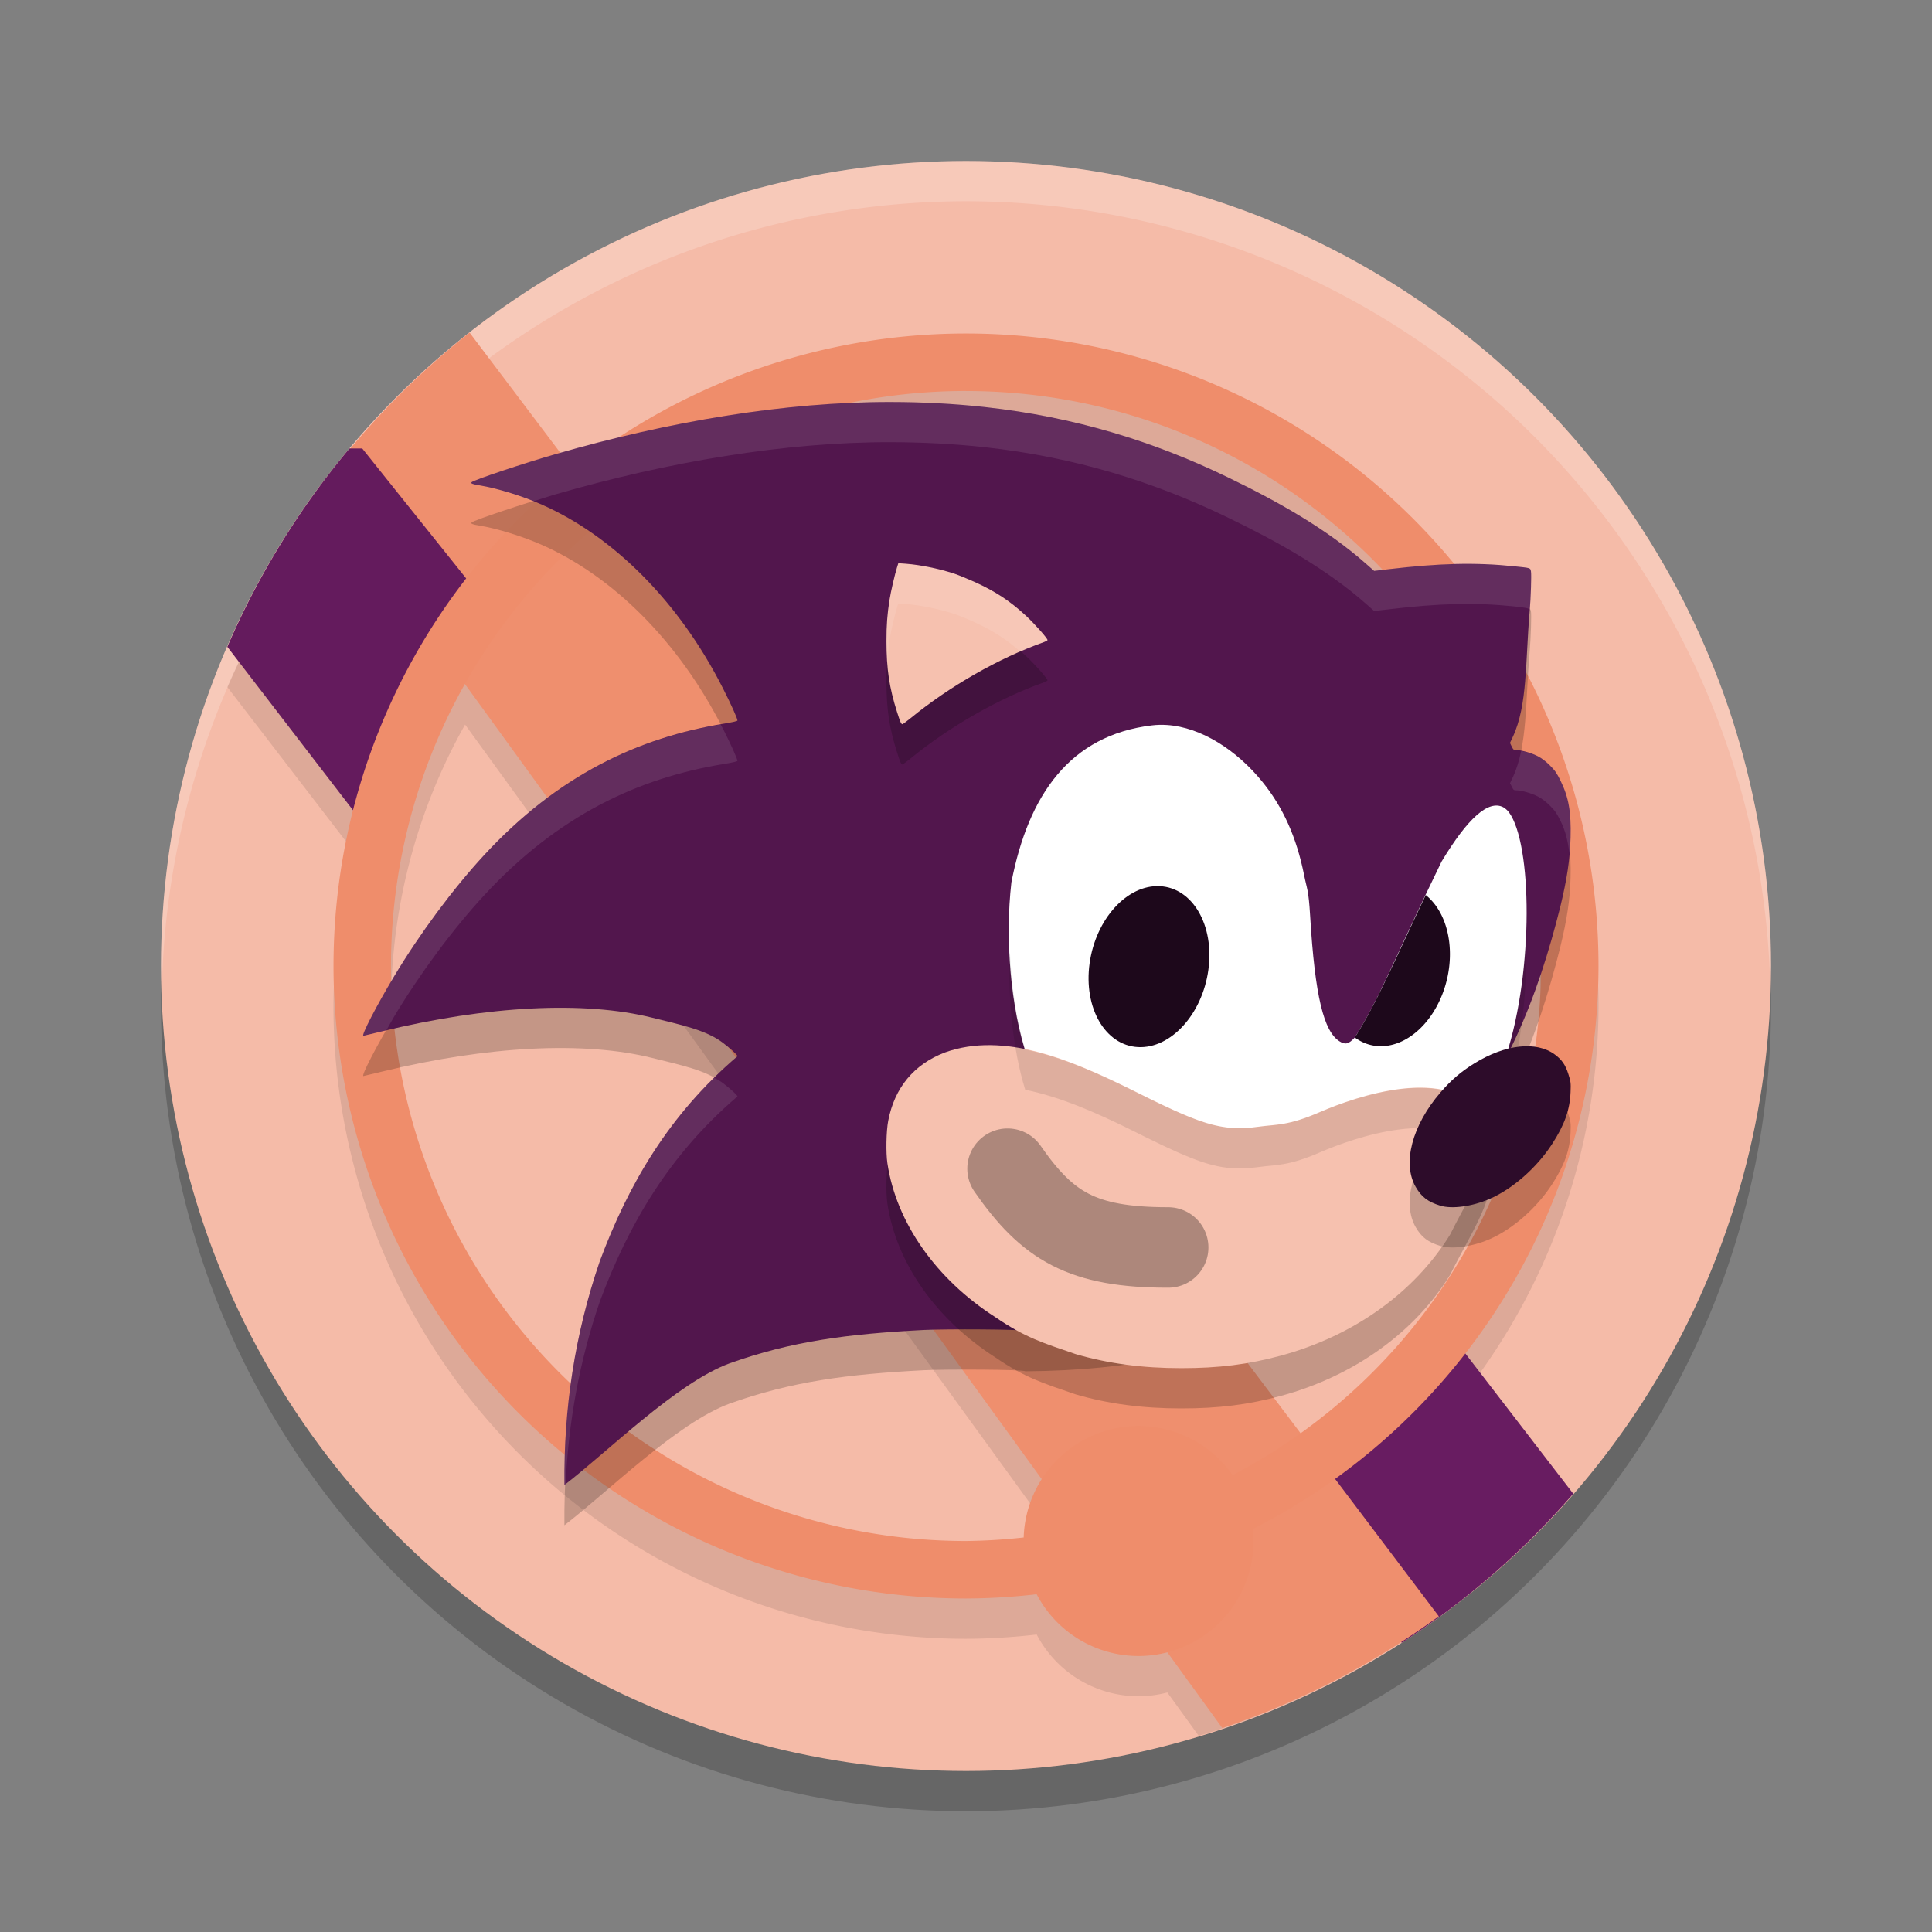 <svg xmlns="http://www.w3.org/2000/svg" width="48" height="48" version="1.1">
 <rect width="100%" height="100%" fill="#808080" stroke="none"/>
 <circle style="opacity:0.2" cx="24" cy="25" r="20"/>
 <circle style="fill:#f5bba8" cx="24" cy="24" r="20"/>
 <path style="opacity:0.1" d="M 11.666 9.264 A 20 20 0 0 0 8.713 12.143 L 8.682 12.143 A 20 20 0 0 0 8.068 12.955 A 20 20 0 0 0 7.977 13.07 L 7.979 13.074 A 20 20 0 0 0 5.648 17.07 L 8.779 21.143 A 15.714 15.714 0 0 0 8.285 25 A 15.714 15.714 0 0 0 24 40.715 A 15.714 15.714 0 0 0 25.756 40.609 A 2.857 2.857 0 0 0 28.285 42.143 A 2.857 2.857 0 0 0 29.002 42.049 L 29.783 43.127 A 20 20 0 0 0 38.664 37.562 L 36.395 34.613 A 15.714 15.714 0 0 0 39.715 25 A 15.714 15.714 0 0 0 24 9.285 A 15.714 15.714 0 0 0 14.256 12.693 L 11.666 9.264 z M 24 10.715 A 14.286 14.286 0 0 1 38.285 25 A 14.286 14.286 0 0 1 32.305 36.594 L 15.107 13.82 A 14.286 14.286 0 0 1 24 10.715 z M 11.555 18.002 L 25.881 37.748 A 2.857 2.857 0 0 0 25.434 39.197 A 14.286 14.286 0 0 1 24 39.285 A 14.286 14.286 0 0 1 9.715 25 A 14.286 14.286 0 0 1 11.555 18.002 z"/>
 <path style="fill:#681c61" d="m 36.143,33.286 -4.286,3.571 2.969,3.958 a 20,20 0 0 0 4.261,-3.704 z"/>
 <path style="opacity:0.2;fill:#ffffff" d="M 24,4 A 20,20 0 0 0 4,24 20,20 0 0 0 4.021,24.582 20,20 0 0 1 24,5 20,20 0 0 1 43.979,24.418 20,20 0 0 0 44,24 20,20 0 0 0 24,4 Z"/>
 <path style="fill:#ef8f6e" d="m 11.666,8.263 a 20,20 0 0 0 -3.689,3.806 l 22.391,30.864 a 20,20 0 0 0 5.379,-2.776 z"/>
 <path style="fill:#641b5d" d="M 8.682,11.143 A 20,20 0 0 0 5.648,16.07 L 9,20.429 11.857,14.714 9,11.143 Z"/>
 <path style="fill:#ef8d6b" d="M 24,8.286 A 15.714,15.714 0 0 0 8.286,24 15.714,15.714 0 0 0 24,39.714 15.714,15.714 0 0 0 25.755,39.608 2.857,2.857 0 0 0 28.286,41.143 2.857,2.857 0 0 0 31.143,38.286 2.857,2.857 0 0 0 31.125,37.989 15.714,15.714 0 0 0 39.714,24 15.714,15.714 0 0 0 24,8.286 Z m 0,1.429 A 14.286,14.286 0 0 1 38.286,24 14.286,14.286 0 0 1 30.624,36.649 2.857,2.857 0 0 0 28.286,35.429 2.857,2.857 0 0 0 25.433,38.198 14.286,14.286 0 0 1 24,38.286 14.286,14.286 0 0 1 9.714,24 14.286,14.286 0 0 1 24,9.714 Z"/>
 <path style="opacity:0.2" d="m 22.132,10.988 c -2.632,-0.005 -5.526,0.486 -8.33,1.295 -0.799,0.23 -2.024,0.64 -2.084,0.697 -0.031,0.03 0.019,0.05 0.188,0.077 0.436,0.07 1.077,0.268 1.558,0.481 1.752,0.776 3.39,2.378 4.498,4.564 0.204,0.402 0.36,0.749 0.36,0.799 0,0.014 -0.127,0.044 -0.336,0.078 -2.117,0.345 -4.126,1.278 -5.967,3.276 -0.771,0.837 -1.589,1.94 -2.229,3.006 -0.433,0.72 -0.822,1.473 -0.761,1.473 0.004,0 0.209,-0.049 0.456,-0.109 2.631,-0.641 5.034,-0.762 6.722,-0.34 0.712,0.178 1.317,0.298 1.744,0.616 0.183,0.136 0.371,0.309 0.371,0.341 -1.695,1.444 -2.707,3.178 -3.419,5.089 -0.628,1.832 -0.899,3.674 -0.88,5.563 1.083,-0.831 2.794,-2.54 4.104,-3.022 1.544,-0.55 2.92,-0.73 4.824,-0.829 0.53,-0.027 2.5,-0.02 2.521,0.027 5.414,-0.04 7.902,-1.848 10.259,-4.454 1.635,-1.611 2.488,-3.901 3.032,-6.078 0.17,-0.701 0.243,-1.187 0.257,-1.728 0.017,-0.641 -0.047,-1.002 -0.249,-1.413 -0.096,-0.195 -0.137,-0.253 -0.265,-0.381 -0.1,-0.099 -0.2,-0.176 -0.296,-0.226 -0.156,-0.081 -0.407,-0.154 -0.531,-0.154 -0.072,0 -0.08,-0.007 -0.121,-0.089 l -0.043,-0.089 0.073,-0.156 c 0.364,-0.781 0.308,-1.858 0.415,-3.101 0.03,-0.342 0.049,-0.924 0.033,-1.007 -0.016,-0.086 -0.006,-0.083 -0.417,-0.125 -0.98,-0.101 -1.868,-0.075 -3.116,0.072 l -0.363,0.043 -0.188,-0.166 c -0.997,-0.882 -2.214,-1.562 -3.463,-2.165 -1.818,-0.878 -3.776,-1.491 -6.025,-1.739 -0.747,-0.082 -1.528,-0.123 -2.334,-0.125 z"/>
 <path style="fill:#52164d" d="m 22.132,9.988 c -2.632,-0.005 -5.526,0.486 -8.33,1.295 -0.799,0.23 -2.024,0.64 -2.084,0.697 -0.031,0.03 0.019,0.05 0.188,0.077 0.436,0.07 1.077,0.268 1.558,0.481 1.752,0.776 3.39,2.378 4.498,4.564 0.204,0.402 0.36,0.749 0.36,0.799 0,0.014 -0.127,0.044 -0.336,0.078 -2.117,0.345 -4.126,1.278 -5.967,3.276 -0.771,0.837 -1.589,1.94 -2.229,3.006 -0.433,0.72 -0.822,1.473 -0.761,1.473 0.004,0 0.209,-0.049 0.456,-0.109 2.631,-0.641 5.034,-0.762 6.722,-0.34 0.712,0.178 1.317,0.298 1.744,0.616 0.183,0.136 0.371,0.309 0.371,0.341 -1.695,1.444 -2.707,3.178 -3.419,5.089 -0.628,1.832 -0.899,3.674 -0.88,5.563 1.083,-0.831 2.794,-2.54 4.104,-3.022 1.544,-0.55 2.92,-0.73 4.824,-0.829 0.53,-0.027 2.5,-0.02 2.521,0.027 5.414,-0.04 7.902,-1.848 10.259,-4.454 1.635,-1.611 2.488,-3.901 3.032,-6.078 0.17,-0.701 0.243,-1.187 0.257,-1.728 0.017,-0.641 -0.047,-1.002 -0.249,-1.413 -0.096,-0.195 -0.137,-0.253 -0.265,-0.381 -0.1,-0.099 -0.2,-0.176 -0.296,-0.226 -0.156,-0.081 -0.407,-0.154 -0.531,-0.154 -0.072,0 -0.08,-0.007 -0.121,-0.089 l -0.043,-0.089 0.073,-0.156 c 0.364,-0.781 0.308,-1.858 0.415,-3.101 0.03,-0.342 0.049,-0.924 0.033,-1.007 -0.016,-0.086 -0.006,-0.083 -0.417,-0.125 -0.98,-0.101 -1.868,-0.075 -3.116,0.072 l -0.363,0.043 -0.188,-0.166 C 32.956,13.135 31.739,12.455 30.491,11.852 28.673,10.973 26.715,10.36 24.466,10.113 23.719,10.031 22.937,9.989 22.132,9.988 Z"/>
 <path style="opacity:0.1;fill:#ffffff" d="m 22.131,9.987 c -2.632,-0.005 -5.524,0.486 -8.328,1.295 -0.799,0.23 -2.024,0.641 -2.084,0.697 -0.031,0.03 0.019,0.051 0.188,0.078 0.376,0.061 0.891,0.222 1.338,0.4 0.192,-0.06 0.389,-0.127 0.559,-0.176 2.804,-0.809 5.696,-1.3 8.328,-1.295 0.806,0.002 1.587,0.043 2.334,0.125 2.249,0.247 4.208,0.862 6.025,1.74 1.249,0.603 2.466,1.283 3.463,2.164 l 0.188,0.166 0.363,-0.043 c 1.248,-0.148 2.137,-0.173 3.117,-0.072 0.304,0.031 0.361,0.048 0.385,0.084 0.027,-0.346 0.046,-0.88 0.031,-0.959 -0.016,-0.086 -0.005,-0.083 -0.416,-0.125 -0.98,-0.101 -1.869,-0.076 -3.117,0.072 l -0.363,0.043 -0.188,-0.166 C 32.956,13.135 31.739,12.456 30.49,11.852 28.672,10.974 26.714,10.36 24.465,10.112 23.718,10.03 22.937,9.989 22.131,9.987 Z m -4.227,8.01 c -2.087,0.356 -4.068,1.285 -5.885,3.258 -0.771,0.837 -1.588,1.94 -2.229,3.006 -0.433,0.72 -0.822,1.473 -0.762,1.473 0.004,0 0.21,-0.049 0.457,-0.109 0.039,-0.009 0.075,-0.014 0.113,-0.023 0.069,-0.12 0.118,-0.218 0.191,-0.34 0.64,-1.066 1.457,-2.169 2.229,-3.006 1.841,-1.999 3.849,-2.93 5.967,-3.275 0.209,-0.034 0.336,-0.064 0.336,-0.078 0,-0.049 -0.156,-0.397 -0.359,-0.799 -0.018,-0.036 -0.04,-0.069 -0.059,-0.105 z m 19.889,0.66 c -0.048,0.232 -0.112,0.448 -0.203,0.645 l -0.074,0.156 0.045,0.088 c 0.04,0.083 0.048,0.09 0.119,0.09 0.124,0 0.375,0.073 0.531,0.154 0.095,0.05 0.197,0.127 0.297,0.227 0.128,0.128 0.167,0.185 0.264,0.381 0.124,0.251 0.183,0.506 0.217,0.795 0.01,-0.126 0.03,-0.254 0.033,-0.383 0.017,-0.641 -0.048,-1.001 -0.25,-1.412 -0.096,-0.195 -0.135,-0.253 -0.264,-0.381 -0.1,-0.099 -0.202,-0.177 -0.297,-0.227 -0.121,-0.063 -0.286,-0.11 -0.418,-0.133 z m -20.053,8.119 c -1.351,1.33 -2.21,2.874 -2.836,4.555 -0.628,1.832 -0.9,3.673 -0.881,5.562 0.008,-0.006 0.021,-0.019 0.029,-0.025 0.073,-1.532 0.338,-3.039 0.852,-4.537 0.712,-1.911 1.723,-3.645 3.418,-5.09 0,-0.032 -0.188,-0.203 -0.371,-0.34 -0.064,-0.048 -0.139,-0.085 -0.211,-0.125 z"/>
 <path style="fill:#ffffff" d="m 28.987,18.012 c -0.124,-0.008 -0.246,-0.005 -0.368,0.01 -2.033,0.243 -3.068,1.721 -3.491,3.899 -0.165,1.432 -0.013,3.14 0.389,4.329 0.038,0.111 0.053,0.186 0.042,0.198 -0.012,0.012 -0.082,0.007 -0.186,-0.01 -0.063,-0.01 -0.222,-0.011 -0.35,-0.015 V 28.022 h 11.429 l 0.868,-1.182 0.105,-0.629 c 0.682,-2.117 0.64,-5.25 0.064,-6.03 -0.034,-0.047 -0.098,-0.103 -0.142,-0.126 -0.366,-0.187 -0.878,0.265 -1.53,1.348 -1.227,2.52 -1.534,3.391 -2.158,4.374 -0.151,0.164 -0.236,0.186 -0.381,0.093 -0.385,-0.244 -0.608,-1.1 -0.728,-3.118 -0.04,-0.663 -0.078,-0.651 -0.151,-1.016 -0.187,-0.933 -0.52,-1.677 -1.037,-2.314 -0.626,-0.773 -1.51,-1.355 -2.374,-1.41 z"/>
 <path style="opacity:0.2" d="m 22.319,14.993 -0.031,0.098 c -0.056,0.176 -0.157,0.612 -0.189,0.819 -0.055,0.355 -0.075,0.619 -0.075,1.018 0,0.691 0.069,1.152 0.263,1.763 0.078,0.246 0.103,0.302 0.133,0.302 0.01,0 0.101,-0.068 0.203,-0.15 0.979,-0.8 2.201,-1.497 3.312,-1.89 0.045,-0.016 0.086,-0.038 0.09,-0.049 0.011,-0.032 -0.319,-0.405 -0.536,-0.606 -0.392,-0.363 -0.755,-0.603 -1.263,-0.834 -0.184,-0.083 -0.418,-0.179 -0.521,-0.213 -0.386,-0.125 -0.852,-0.22 -1.203,-0.245 z"/>
 <path style="fill:#f6c1af" d="m 22.319,13.993 -0.031,0.098 c -0.056,0.176 -0.157,0.612 -0.189,0.819 -0.055,0.355 -0.075,0.619 -0.075,1.018 0,0.691 0.069,1.152 0.263,1.763 0.078,0.246 0.103,0.302 0.133,0.302 0.01,0 0.101,-0.068 0.203,-0.15 0.979,-0.8 2.201,-1.497 3.312,-1.89 0.045,-0.016 0.086,-0.038 0.09,-0.049 0.011,-0.032 -0.319,-0.405 -0.536,-0.606 -0.392,-0.363 -0.755,-0.603 -1.263,-0.834 -0.184,-0.083 -0.418,-0.179 -0.521,-0.213 -0.386,-0.125 -0.852,-0.22 -1.203,-0.245 z"/>
 <path style="fill:#f5beac" d="m 36.787,28.037 c -0.282,0.002 -0.612,0.133 -0.826,0.331 -0.141,0.13 -0.206,0.242 -0.208,0.358 -0.006,0.249 0.292,0.342 0.729,0.227 0.301,-0.079 0.591,-0.281 0.691,-0.482 0.125,-0.252 0.002,-0.414 -0.329,-0.432 -0.018,-0.001 -0.037,-0.001 -0.056,-0.001 z"/>
 <path style="fill:#f5beac" d="m 36.812,28.048 c 0.331,0.003 0.47,0.17 0.349,0.42 -0.086,0.177 -0.388,0.389 -0.68,0.476 -0.129,0.038 -0.385,0.057 -0.471,0.034 -0.16,-0.043 -0.251,-0.135 -0.251,-0.256 0,-0.17 0.221,-0.404 0.506,-0.537 0.223,-0.104 0.359,-0.138 0.546,-0.137 z"/>
 <path style="fill:#f5beac" d="m 25.046,28.686 c 0.286,0.002 0.422,0.091 0.645,0.423 0.366,0.544 0.744,0.907 1.239,1.186 0.393,0.222 0.844,0.354 1.284,0.375 0.147,0.007 0.293,0.027 0.378,0.052 0.12,0.035 0.155,0.057 0.264,0.165 0.106,0.106 0.131,0.146 0.167,0.261 0.023,0.075 0.042,0.17 0.042,0.212 0,0.042 -0.019,0.137 -0.042,0.212 -0.036,0.115 -0.061,0.155 -0.166,0.261 -0.105,0.105 -0.145,0.131 -0.261,0.167 -0.13,0.04 -0.351,0.052 -0.543,0.029 -0.474,-0.056 -0.644,-0.092 -1.002,-0.209 -0.68,-0.222 -1.276,-0.591 -1.806,-1.117 -0.356,-0.353 -0.765,-0.903 -0.841,-1.13 -0.108,-0.324 0.038,-0.669 0.348,-0.822 0.118,-0.058 0.152,-0.066 0.295,-0.065 z"/>
 <path style="fill:#f5beac" d="m 25.337,33.241 c 0.01,7.86e-4 0.022,0.002 0.031,0.002 0.096,0.009 0.212,0.017 0.292,0.021 -0.049,-0.003 -0.111,-0.008 -0.187,-0.014 -0.037,-0.003 -0.084,-0.006 -0.136,-0.009 z"/>
 <path style="opacity:0.2" d="m 23.471,27.15 c -0.767,0.294 -1.248,0.877 -1.404,1.698 -0.049,0.258 -0.059,0.791 -0.02,1.052 0.219,1.478 1.217,2.888 2.684,3.826 0.733,0.503 1.178,0.638 1.997,0.918 0.806,0.235 1.662,0.348 2.615,0.348 0.935,6.41e-4 1.672,-0.092 2.487,-0.313 1.802,-0.489 3.317,-1.574 4.198,-3.007 0.636,-1.281 1.337,-2.175 0.814,-2.961 -0.844,-1.269 -3.15,-0.472 -4.044,-0.085 -0.806,0.351 -1.099,0.305 -1.521,0.365 -0.951,0.135 -1.467,-0.065 -3.252,-0.961 -1.389,-0.677 -3.07,-1.415 -4.553,-0.881 z"/>
 <path style="fill:#f6c1af" d="m 23.471,26.15 c -0.767,0.294 -1.248,0.877 -1.404,1.698 -0.049,0.258 -0.059,0.791 -0.02,1.052 0.219,1.478 1.217,2.888 2.684,3.826 0.733,0.503 1.178,0.638 1.997,0.918 0.806,0.235 1.662,0.348 2.615,0.348 0.935,6.41e-4 1.672,-0.092 2.487,-0.313 1.802,-0.489 3.317,-1.574 4.198,-3.007 0.636,-1.281 1.337,-2.175 0.814,-2.961 -0.844,-1.269 -3.15,-0.472 -4.044,-0.085 -0.806,0.351 -1.099,0.305 -1.521,0.365 -0.951,0.135 -1.467,-0.065 -3.252,-0.961 -1.389,-0.677 -3.07,-1.415 -4.553,-0.881 z"/>
 <path style="opacity:0.1" d="m 37.91,23.181 c -0.04,1.021 -0.192,2.118 -0.486,3.031 l -0.104,0.629 -0.564,0.768 c -0.902,-1.111 -3.093,-0.356 -3.959,0.02 -0.806,0.351 -1.099,0.305 -1.521,0.365 -0.21,0.03 -0.395,0.036 -0.58,0.029 h -0.098 c -0.624,-0.046 -1.249,-0.325 -2.574,-0.99 -0.787,-0.384 -1.667,-0.779 -2.553,-0.959 -0.22,-0.716 -0.345,-1.592 -0.383,-2.475 -0.055,1.199 0.078,2.485 0.383,3.475 0.885,0.18 1.766,0.575 2.553,0.959 1.325,0.665 1.95,0.945 2.574,0.99 h 0.098 c 0.186,0.007 0.37,4.48e-4 0.58,-0.029 0.423,-0.06 0.715,-0.015 1.521,-0.365 0.866,-0.376 3.057,-1.131 3.959,-0.02 l 0.564,-0.768 0.104,-0.629 c 0.394,-1.224 0.539,-2.779 0.486,-4.031 z"/>
 <path style="opacity:0.2" d="m 35.783,30.954 c -0.307,-0.094 -0.464,-0.214 -0.609,-0.463 -0.34,-0.585 -0.093,-1.53 0.616,-2.352 0.264,-0.306 0.51,-0.517 0.845,-0.723 0.766,-0.472 1.534,-0.556 1.993,-0.218 0.176,0.13 0.264,0.256 0.337,0.486 0.06,0.188 0.064,0.221 0.055,0.447 -0.017,0.445 -0.15,0.817 -0.462,1.297 -0.384,0.59 -0.982,1.114 -1.556,1.362 -0.431,0.186 -0.93,0.253 -1.219,0.164 z"/>
 <path style="fill:#2d0c2a" d="m 35.783,29.954 c -0.307,-0.094 -0.464,-0.214 -0.609,-0.463 -0.34,-0.585 -0.093,-1.53 0.616,-2.352 0.264,-0.306 0.51,-0.517 0.845,-0.723 0.766,-0.472 1.534,-0.556 1.993,-0.218 0.176,0.13 0.264,0.256 0.337,0.486 0.06,0.188 0.064,0.221 0.055,0.447 -0.017,0.445 -0.15,0.817 -0.462,1.297 -0.384,0.59 -0.982,1.114 -1.556,1.362 -0.431,0.186 -0.93,0.253 -1.219,0.164 z"/>
 <ellipse style="fill:#1d081b" cx="31.639" cy="22.51" rx="1.477" ry="2.017" transform="matrix(0.999,0.054,-0.136,0.991,0,0)"/>
 <path style="opacity:0.3;fill:none;stroke:#000000;stroke-width:2;stroke-linecap:round" d="M 25.032,29.036 C 26.024,30.464 26.881,30.993 29.023,30.993"/>
 <path style="fill:#1d081b" d="m 35.422,22.237 c -0.829,1.749 -1.233,2.705 -1.762,3.539 a 1.466,2.025 13.175 0 0 0.588,0.215 1.466,2.025 13.175 0 0 1.75,-1.92 1.466,2.025 13.175 0 0 -0.576,-1.834 z"/>
 <path style="opacity:0.1;fill:#ffffff" d="m 22.318,13.993 -0.031,0.098 c -0.056,0.176 -0.157,0.611 -0.189,0.818 -0.055,0.355 -0.074,0.621 -0.074,1.02 0,0.202 0.02,0.359 0.033,0.531 0.012,-0.174 0.011,-0.359 0.041,-0.551 0.032,-0.207 0.133,-0.642 0.189,-0.818 l 0.031,-0.098 0.182,0.014 c 0.351,0.025 0.818,0.119 1.203,0.244 0.103,0.033 0.338,0.129 0.521,0.213 0.45,0.205 0.786,0.429 1.129,0.727 0.195,-0.084 0.39,-0.171 0.58,-0.238 0.045,-0.016 0.086,-0.038 0.09,-0.049 0.011,-0.032 -0.318,-0.404 -0.535,-0.605 -0.392,-0.363 -0.755,-0.603 -1.264,-0.834 -0.184,-0.083 -0.418,-0.179 -0.521,-0.213 -0.386,-0.125 -0.852,-0.219 -1.203,-0.244 z"/>
</svg>
